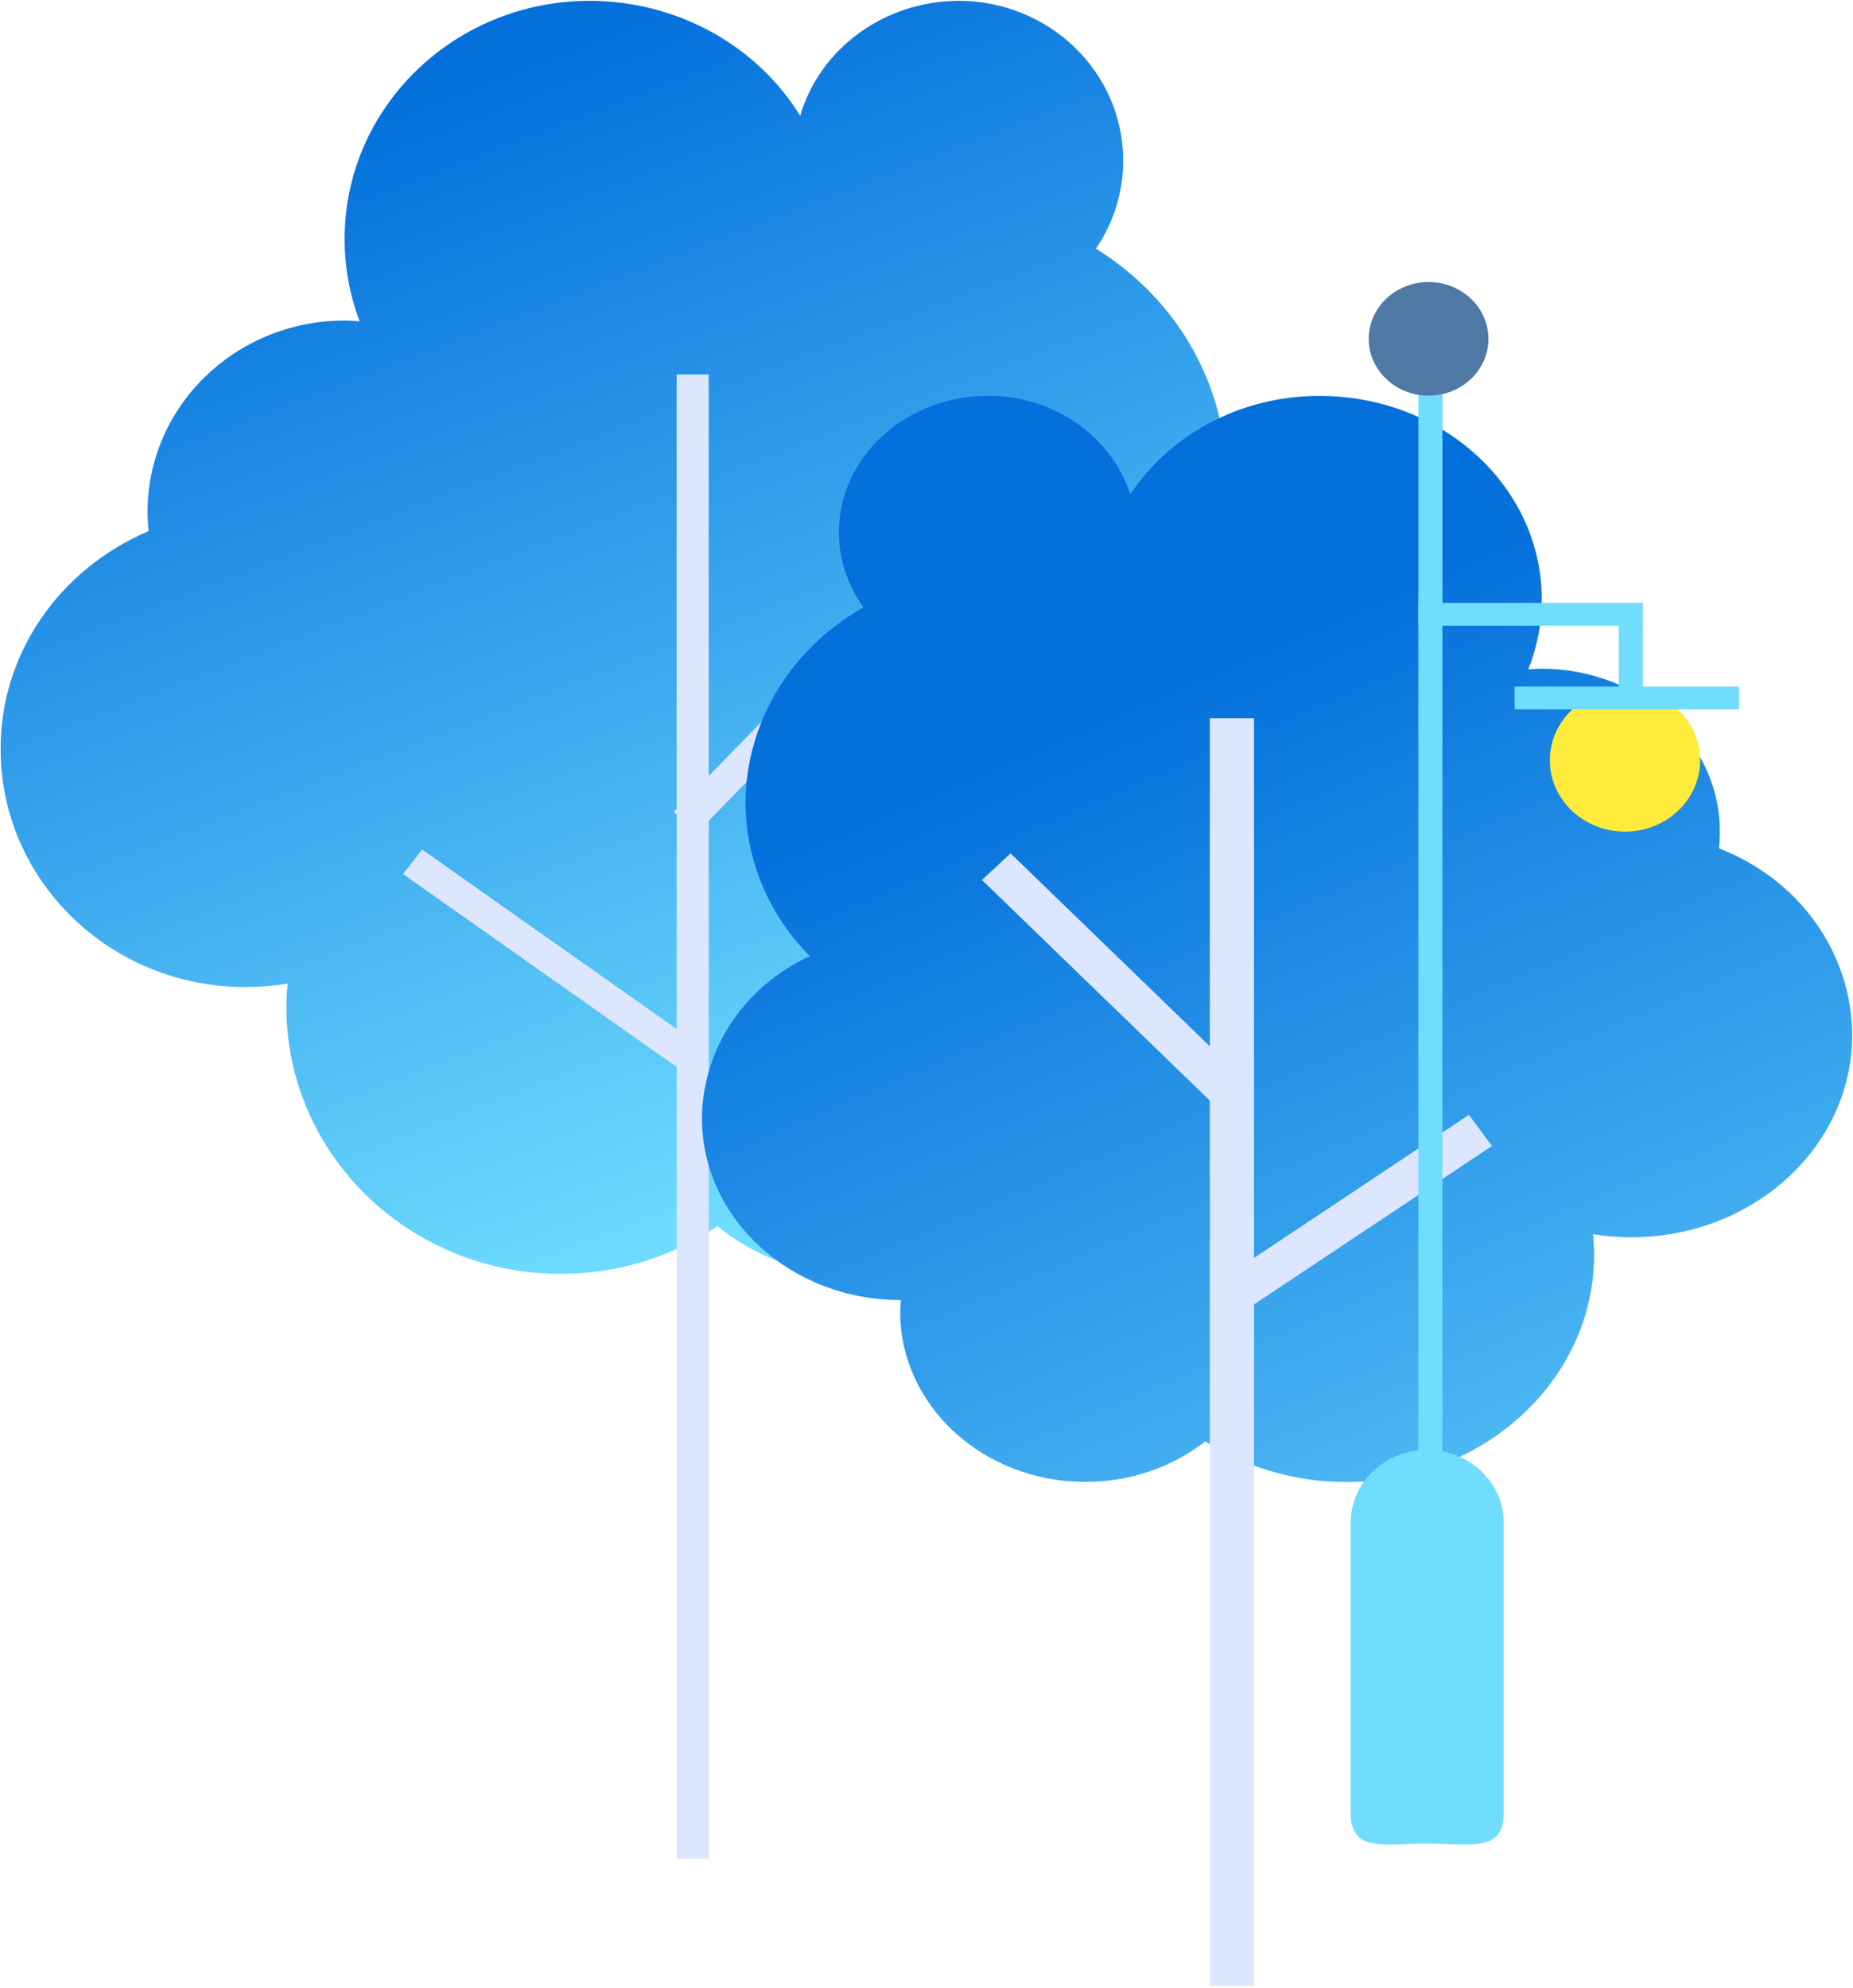 <svg width="454" height="487" viewBox="0 0 454 487" fill="none" xmlns="http://www.w3.org/2000/svg">
<path d="M283.051 161.083C289.696 153.867 294.632 145.382 297.526 136.2C300.42 127.019 301.204 117.355 299.826 107.861C298.448 98.367 294.94 89.264 289.539 81.167C284.137 73.07 276.968 66.168 268.515 60.925C272.886 54.498 275.203 47.008 275.186 39.358C275.186 17.729 257.129 0.193 234.809 0.193C225.997 0.251 217.445 3.034 210.45 8.121C203.455 13.208 198.399 20.322 196.048 28.383C190.796 19.835 183.282 12.738 174.252 7.793C165.221 2.849 154.986 0.229 144.56 0.193C111.355 0.193 84.432 26.252 84.432 58.565C84.427 65.435 85.672 72.254 88.114 78.722C86.887 78.63 85.675 78.538 84.432 78.538C57.767 78.538 36.158 99.508 36.158 125.382C36.158 126.915 36.255 128.555 36.416 130.119C25.567 134.737 16.364 142.247 9.928 151.736C3.491 161.225 0.097 172.284 0.159 183.57C0.159 215.76 27.001 241.819 60.093 241.819C63.575 241.817 67.05 241.524 70.478 240.945C70.3 242.876 70.187 244.838 70.187 246.816C70.187 282.869 100.308 312.1 137.438 312.1C151.198 312.094 164.612 307.999 175.795 300.389C184.786 307.883 196.341 312.018 208.306 312.024C236.069 312.024 258.551 290.196 258.551 263.248C258.551 262.083 258.454 260.934 258.373 259.799H258.551C288.267 259.799 312.364 236.408 312.364 207.575C312.409 198.025 309.702 188.645 304.535 180.451C299.369 172.256 291.939 165.558 283.051 161.083Z" fill="url(#paint0_linear_48_66)"/>
<path d="M173.647 91.751H165.782V455.377H173.647V91.751Z" fill="#DCE7FF"/>
<path d="M229.558 132.792L165.068 198.891L170.839 203.963L235.329 137.864L229.558 132.792Z" fill="#DCE7FF"/>
<path d="M103.429 208.148L98.739 214.141L165.605 261.273L170.294 255.28L103.429 208.148Z" fill="#DCE7FF"/>
<path d="M198.406 234.254C188.305 224.055 182.675 210.589 182.659 196.592C182.716 186.935 185.408 177.458 190.475 169.084C195.542 160.71 202.81 153.725 211.569 148.812C207.64 143.403 205.533 136.989 205.528 130.418C205.528 112.024 221.84 97.002 241.98 97.002C249.753 96.93 257.345 99.227 263.64 103.557C269.934 107.886 274.598 114.019 276.946 121.052C281.913 113.635 288.785 107.538 296.915 103.331C305.045 99.124 314.167 96.946 323.427 97.002C353.419 97.002 377.741 119.29 377.741 146.789C377.755 152.665 376.639 158.493 374.446 163.988C375.545 163.911 376.643 163.835 377.773 163.835C401.838 163.835 421.38 181.723 421.38 203.796C421.378 205.148 421.302 206.499 421.154 207.843C430.745 211.531 438.968 217.838 444.781 225.964C450.594 234.09 453.736 243.67 453.81 253.492C453.81 280.915 429.584 303.126 399.674 303.126C396.534 303.125 393.401 302.874 390.306 302.375C390.468 304.03 390.565 305.701 390.565 307.387C390.565 338.152 363.383 363.091 329.839 363.091C317.542 363.098 305.521 359.63 295.309 353.128C287.034 359.575 276.653 363.087 265.947 363.061C240.882 363.061 220.565 344.421 220.565 321.444C220.565 320.447 220.661 319.466 220.726 318.5H220.565C193.739 318.5 171.984 298.573 171.984 273.94C172.047 265.644 174.556 257.53 179.225 250.517C183.895 243.503 190.539 237.87 198.406 234.254V234.254Z" fill="url(#paint1_linear_48_66)"/>
<path d="M307.243 175.99H296.423V486.537H307.243V175.99Z" fill="#DCE7FF"/>
<path d="M247.598 209.068L240.586 215.592L298.823 271.977L305.835 265.452L247.598 209.068Z" fill="#DCE7FF"/>
<path d="M359.896 273.123L299.521 313.337L305.161 320.965L365.537 280.752L359.896 273.123Z" fill="#DCE7FF"/>
<path d="M402.516 153.296H396.621V173.806H402.516V153.296Z" fill="#70DDFF"/>
<path d="M402.516 147.701H347.507V153.296H402.516V147.701Z" fill="#70DDFF"/>
<path d="M398.139 203.743C408.308 203.743 416.551 195.919 416.551 186.268C416.551 176.617 408.308 168.793 398.139 168.793C387.971 168.793 379.728 176.617 379.728 186.268C379.728 195.919 387.971 203.743 398.139 203.743Z" fill="#FFEB3B"/>
<path d="M353.402 93.622H347.507V371.469H353.402V93.622Z" fill="#70DDFF"/>
<path d="M350.011 96.933C358.11 96.933 364.675 90.701 364.675 83.014C364.675 75.327 358.11 69.096 350.011 69.096C341.912 69.096 335.346 75.327 335.346 83.014C335.346 90.701 341.912 96.933 350.011 96.933Z" fill="#4F79A4"/>
<path d="M426.096 168.211H371.087V173.806H426.096V168.211Z" fill="#70DDFF"/>
<path d="M349.672 451.668C339.351 451.668 330.921 454.013 330.921 444.218V373.017C330.934 368.299 332.913 363.778 336.426 360.441C339.939 357.103 344.701 355.221 349.672 355.205V355.205C354.642 355.221 359.404 357.103 362.917 360.441C366.43 363.778 368.41 368.299 368.422 373.017V444.218C368.422 454.013 359.992 451.668 349.672 451.668Z" fill="#70DDFF"/>
<defs>
<linearGradient id="paint0_linear_48_66" x1="73.5" y1="34" x2="177.5" y2="304" gradientUnits="userSpaceOnUse">
<stop stop-color="#0470DC"/>
<stop offset="1" stop-color="#70DDFF"/>
</linearGradient>
<linearGradient id="paint1_linear_48_66" x1="269" y1="173.029" x2="386" y2="444.029" gradientUnits="userSpaceOnUse">
<stop stop-color="#0470DC"/>
<stop offset="1" stop-color="#6BD7FD"/>
<stop offset="1" stop-color="#70DDFF"/>
</linearGradient>
</defs>
</svg>
